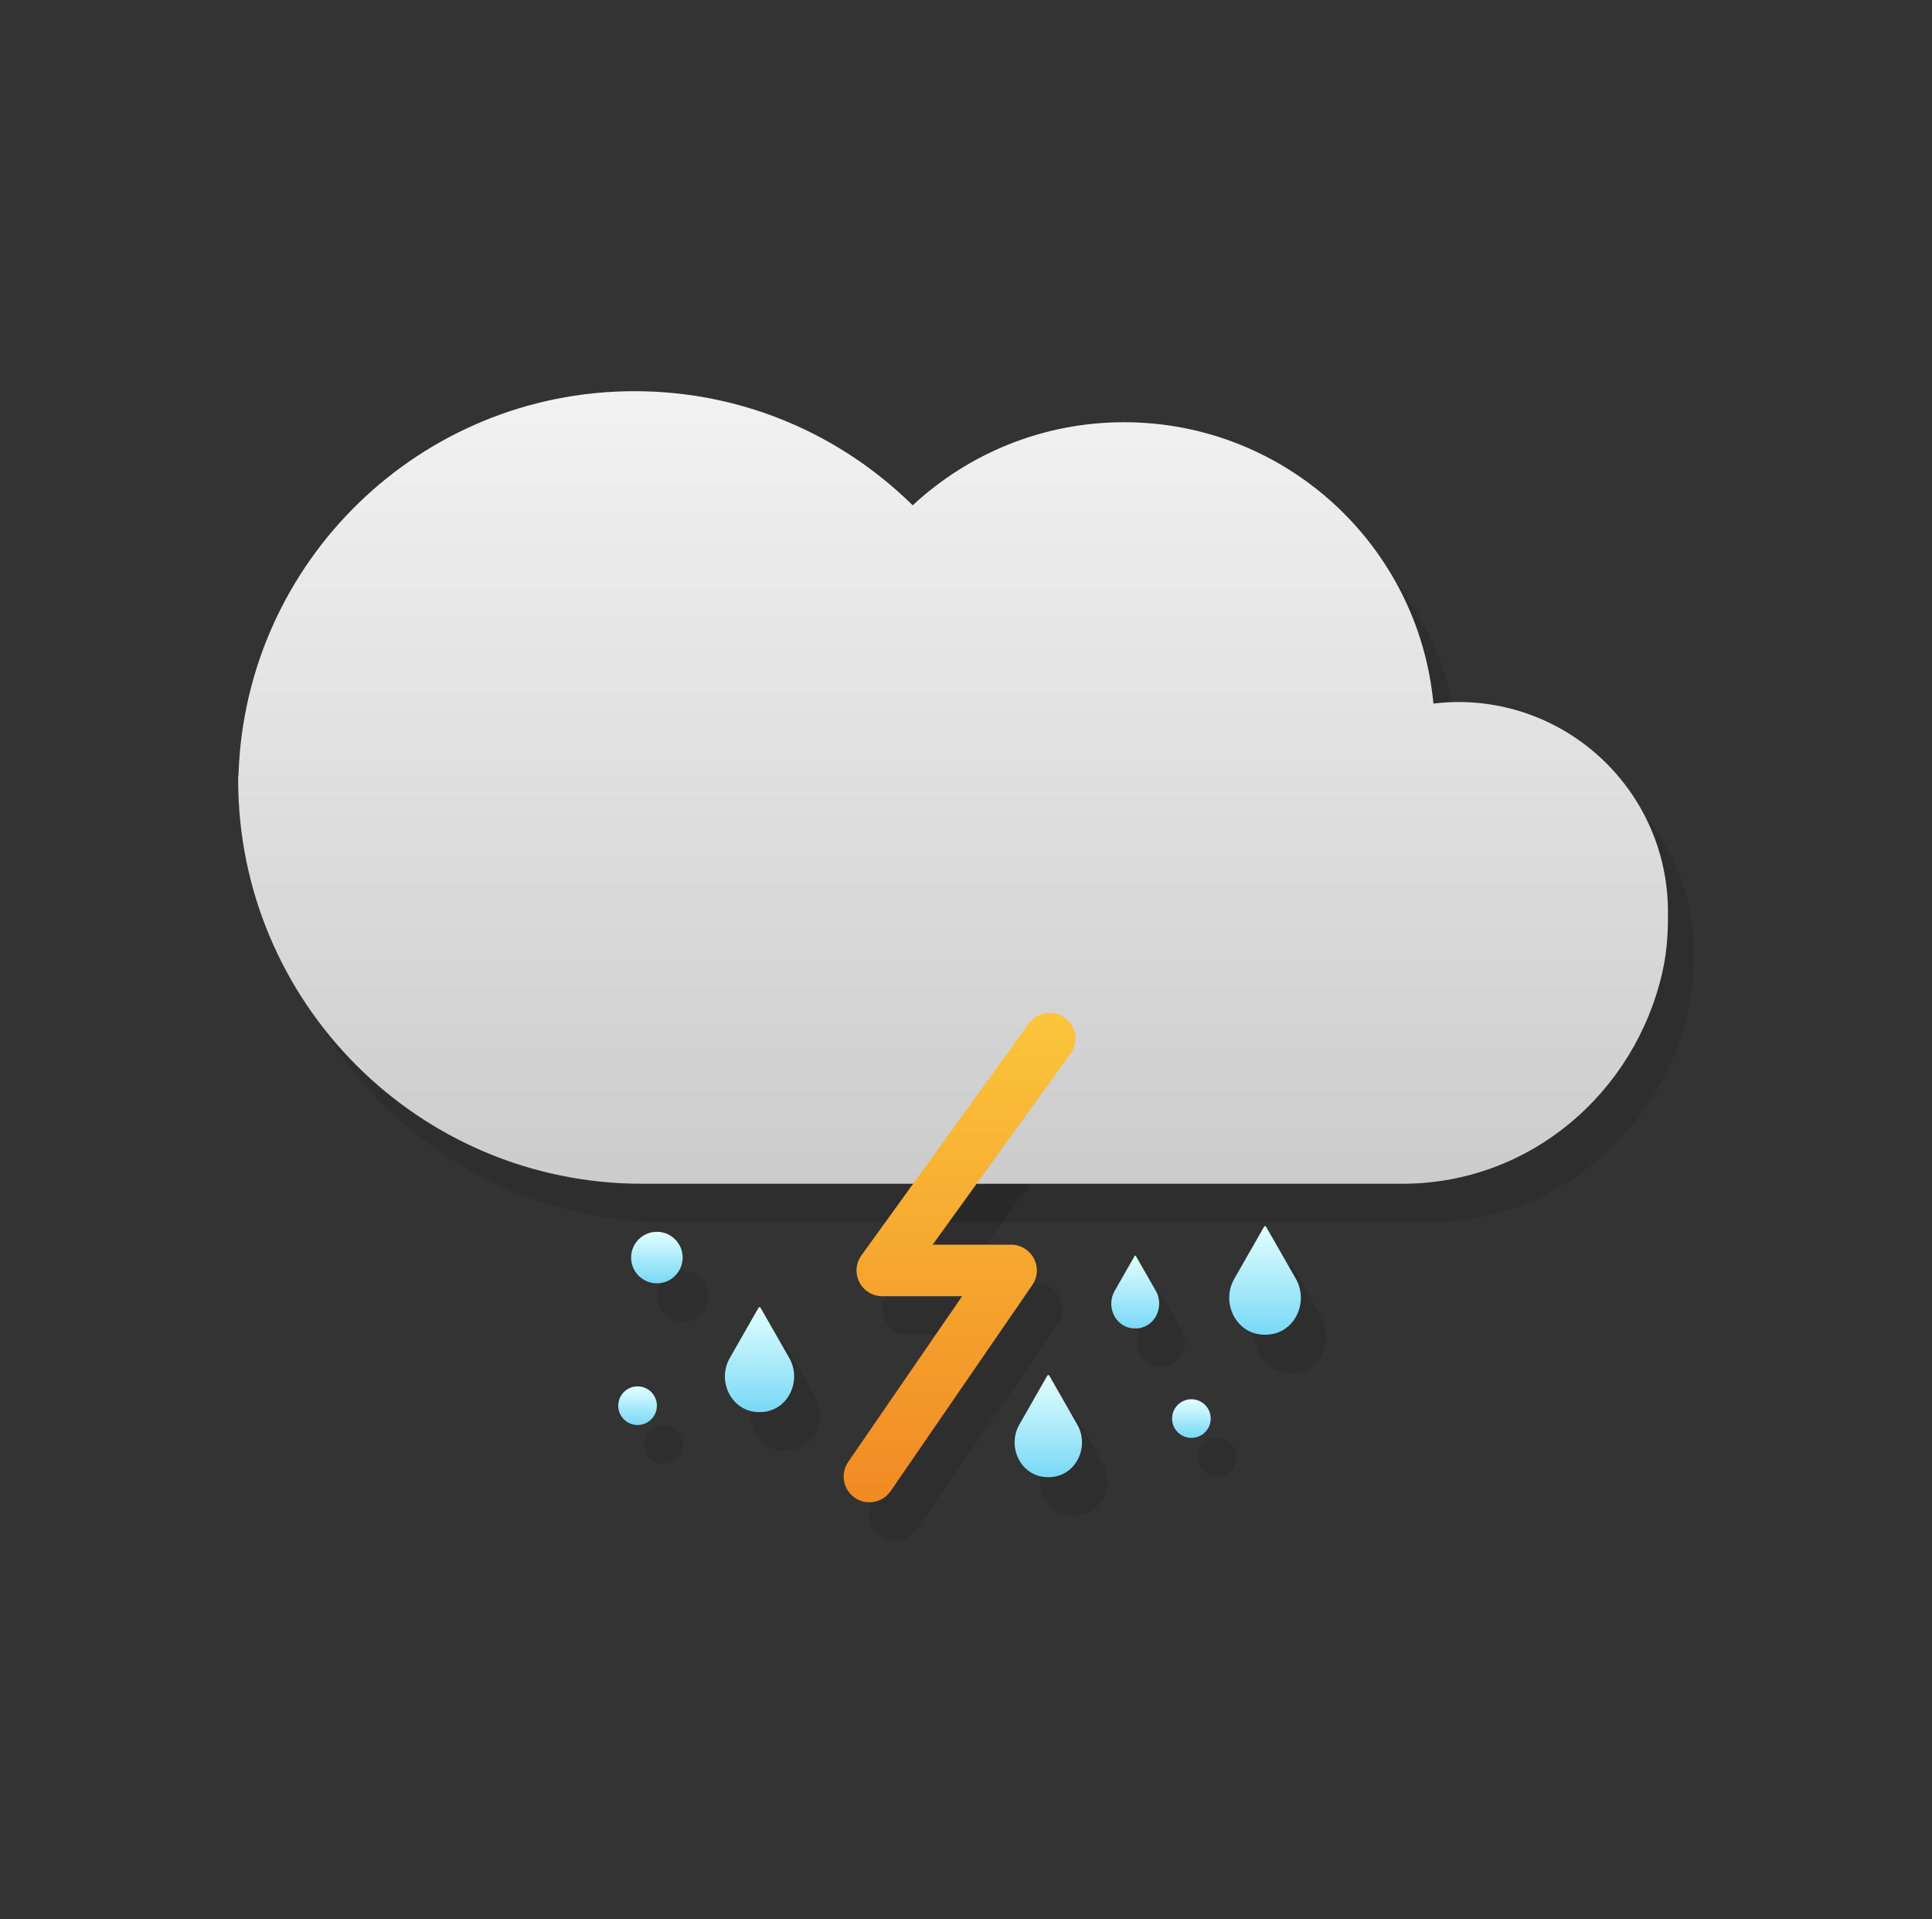 <svg width="150" height="149" viewBox="0 0 150 149" fill="none" xmlns="http://www.w3.org/2000/svg">
<rect x="0" y="0" width="150" height="149" fill="#333333" stroke="none"/>
<path opacity="0.1" d="M131.5 73.79C131.5 64.79 124.21 57.5 115.21 57.5C114.56 57.5 113.92 57.55 113.29 57.62C112.14 45.37 101.82 35.78 89.27 35.78C82.93 35.78 77.17 38.23 72.86 42.23C67.31 36.75 59.68 33.37 51.26 33.37C34.63 33.37 21.09 46.57 20.52 63.06C20.5 63.21 20.49 63.36 20.49 63.53C20.49 80.85 34.53 94.9 51.86 94.9H110.87C120.81 94.9 128.93 87.82 131.06 78.5C131.5 76.61 131.5 74.92 131.5 73.79Z" fill="black"/>
<path opacity="0.1" d="M69.5 119.63C69.11 119.63 68.71 119.52 68.37 119.28C67.46 118.65 67.23 117.41 67.85 116.5L76.7 103.63H70.5C69.75 103.63 69.06 103.21 68.72 102.54C68.38 101.87 68.44 101.07 68.88 100.46L81.88 82.46C82.53 81.57 83.77 81.36 84.67 82.01C85.57 82.66 85.77 83.91 85.12 84.8L74.41 99.63H80.5C81.24 99.63 81.92 100.04 82.27 100.7C82.62 101.36 82.57 102.15 82.15 102.76L71.15 118.76C70.76 119.33 70.13 119.63 69.5 119.63Z" fill="black"/>
<path opacity="0.1" d="M100.3 98.24L102.61 102.28C103.61 104.04 102.59 106.37 100.58 106.6C100.46 106.61 100.34 106.62 100.22 106.62C100.1 106.62 99.98 106.61 99.86 106.6C97.85 106.37 96.82 104.03 97.83 102.28L100.14 98.24C100.17 98.18 100.26 98.18 100.3 98.24Z" fill="black"/>
<path opacity="0.1" d="M90.19 100.51L91.74 103.22C92.41 104.4 91.72 105.96 90.38 106.12C90.3 106.13 90.22 106.13 90.14 106.13C90.06 106.13 89.98 106.13 89.9 106.12C88.55 105.96 87.87 104.4 88.54 103.22L90.09 100.51C90.1 100.47 90.17 100.47 90.19 100.51Z" fill="black"/>
<path opacity="0.1" d="M61.05 104.53L63.28 108.43C64.25 110.13 63.26 112.38 61.32 112.61C61.21 112.62 61.09 112.63 60.97 112.63C60.85 112.63 60.74 112.62 60.62 112.61C58.68 112.38 57.69 110.13 58.66 108.43L60.89 104.53C60.92 104.46 61.02 104.46 61.05 104.53Z" fill="black"/>
<path opacity="0.1" d="M83.47 109.8L85.64 113.6C86.58 115.25 85.62 117.44 83.73 117.66C83.62 117.67 83.51 117.68 83.39 117.68C83.28 117.68 83.16 117.67 83.05 117.66C81.16 117.44 80.2 115.25 81.14 113.6L83.31 109.8C83.34 109.74 83.43 109.74 83.47 109.8Z" fill="black"/>
<path opacity="0.1" d="M94.5 114.63C95.328 114.63 96 113.958 96 113.13C96 112.302 95.328 111.63 94.5 111.63C93.672 111.63 93 112.302 93 113.13C93 113.958 93.672 114.63 94.5 114.63Z" fill="black"/>
<path opacity="0.1" d="M51.5 113.63C52.328 113.63 53 112.958 53 112.13C53 111.302 52.328 110.63 51.5 110.63C50.672 110.63 50 111.302 50 112.13C50 112.958 50.672 113.63 51.5 113.63Z" fill="black"/>
<path opacity="0.1" d="M53 102.63C54.105 102.63 55 101.735 55 100.63C55 99.525 54.105 98.63 53 98.63C51.895 98.63 51 99.525 51 100.63C51 101.735 51.895 102.63 53 102.63Z" fill="black"/>
<path d="M129.5 70.79C129.5 61.79 122.21 54.5 113.21 54.5C112.56 54.5 111.92 54.55 111.29 54.62C110.14 42.37 99.82 32.78 87.27 32.78C80.93 32.78 75.17 35.23 70.86 39.23C65.31 33.75 57.68 30.37 49.26 30.37C32.63 30.37 19.09 43.57 18.52 60.06C18.5 60.21 18.49 60.36 18.49 60.53C18.49 77.85 32.53 91.9 49.86 91.9H108.87C118.81 91.9 126.93 84.82 129.06 75.5C129.5 73.61 129.5 71.92 129.5 70.79Z" fill="url(#paint0_linear)"/>
<path d="M67.5 116.63C67.11 116.63 66.71 116.52 66.37 116.28C65.46 115.65 65.23 114.41 65.85 113.5L74.7 100.63H68.5C67.75 100.63 67.06 100.21 66.72 99.54C66.38 98.87 66.44 98.07 66.88 97.46L79.88 79.46C80.53 78.57 81.77 78.36 82.67 79.01C83.57 79.66 83.77 80.91 83.12 81.8L72.41 96.63H78.5C79.24 96.63 79.92 97.04 80.27 97.7C80.62 98.36 80.57 99.15 80.15 99.76L69.15 115.76C68.76 116.33 68.13 116.63 67.5 116.63Z" fill="url(#paint1_linear)"/>
<path d="M98.3 95.24L100.61 99.28C101.61 101.04 100.59 103.37 98.58 103.6C98.46 103.61 98.34 103.62 98.22 103.62C98.1 103.62 97.98 103.61 97.86 103.6C95.85 103.37 94.82 101.03 95.83 99.28L98.14 95.24C98.17 95.18 98.26 95.18 98.3 95.24Z" fill="url(#paint2_linear)"/>
<path d="M88.19 97.51L89.74 100.22C90.41 101.4 89.72 102.96 88.38 103.12C88.3 103.13 88.22 103.13 88.14 103.13C88.06 103.13 87.98 103.13 87.9 103.12C86.55 102.96 85.87 101.4 86.54 100.22L88.09 97.51C88.1 97.47 88.17 97.47 88.19 97.51Z" fill="url(#paint3_linear)"/>
<path d="M59.05 101.53L61.28 105.43C62.25 107.13 61.26 109.38 59.32 109.61C59.21 109.62 59.09 109.63 58.97 109.63C58.85 109.63 58.74 109.62 58.62 109.61C56.68 109.38 55.69 107.13 56.66 105.43L58.89 101.53C58.92 101.46 59.02 101.46 59.05 101.53Z" fill="url(#paint4_linear)"/>
<path d="M81.47 106.8L83.64 110.6C84.58 112.25 83.62 114.44 81.73 114.66C81.62 114.67 81.51 114.68 81.39 114.68C81.28 114.68 81.16 114.67 81.05 114.66C79.16 114.44 78.2 112.25 79.14 110.6L81.31 106.8C81.34 106.74 81.43 106.74 81.47 106.8Z" fill="url(#paint5_linear)"/>
<path d="M92.5 111.63C93.328 111.63 94 110.958 94 110.13C94 109.302 93.328 108.63 92.5 108.63C91.672 108.63 91 109.302 91 110.13C91 110.958 91.672 111.63 92.5 111.63Z" fill="url(#paint6_linear)"/>
<path d="M49.5 110.63C50.328 110.63 51 109.958 51 109.13C51 108.302 50.328 107.63 49.5 107.63C48.672 107.63 48 108.302 48 109.13C48 109.958 48.672 110.63 49.5 110.63Z" fill="url(#paint7_linear)"/>
<path d="M51 99.63C52.105 99.63 53 98.735 53 97.63C53 96.525 52.105 95.63 51 95.63C49.895 95.63 49 96.525 49 97.63C49 98.735 49.895 99.63 51 99.63Z" fill="url(#paint8_linear)"/>
<defs>
<linearGradient id="paint0_linear" x1="74" y1="91.904" x2="74" y2="30.371" gradientUnits="userSpaceOnUse">
<stop stop-color="#CCCCCC"/>
<stop offset="0.999" stop-color="#F2F2F2"/>
</linearGradient>
<linearGradient id="paint1_linear" x1="74.5" y1="116.629" x2="74.5" y2="78.629" gradientUnits="userSpaceOnUse">
<stop stop-color="#F18A24"/>
<stop offset="0.999" stop-color="#FBC53B"/>
</linearGradient>
<linearGradient id="paint2_linear" x1="98.216" y1="103.63" x2="98.216" y2="95.192" gradientUnits="userSpaceOnUse">
<stop stop-color="#78D8F6"/>
<stop offset="0.999" stop-color="#E3FFFF"/>
</linearGradient>
<linearGradient id="paint3_linear" x1="88.135" y1="103.13" x2="88.135" y2="97.48" gradientUnits="userSpaceOnUse">
<stop stop-color="#78D8F6"/>
<stop offset="0.999" stop-color="#E3FFFF"/>
</linearGradient>
<linearGradient id="paint4_linear" x1="58.971" y1="109.63" x2="58.971" y2="101.48" gradientUnits="userSpaceOnUse">
<stop stop-color="#78D8F6"/>
<stop offset="0.999" stop-color="#E3FFFF"/>
</linearGradient>
<linearGradient id="paint5_linear" x1="81.386" y1="114.68" x2="81.386" y2="106.757" gradientUnits="userSpaceOnUse">
<stop stop-color="#78D8F6"/>
<stop offset="0.999" stop-color="#E3FFFF"/>
</linearGradient>
<linearGradient id="paint6_linear" x1="92.5" y1="111.63" x2="92.5" y2="108.63" gradientUnits="userSpaceOnUse">
<stop stop-color="#78D8F6"/>
<stop offset="0.999" stop-color="#E3FFFF"/>
</linearGradient>
<linearGradient id="paint7_linear" x1="49.5" y1="110.63" x2="49.5" y2="107.63" gradientUnits="userSpaceOnUse">
<stop stop-color="#78D8F6"/>
<stop offset="0.999" stop-color="#E3FFFF"/>
</linearGradient>
<linearGradient id="paint8_linear" x1="51" y1="99.63" x2="51" y2="95.63" gradientUnits="userSpaceOnUse">
<stop stop-color="#78D8F6"/>
<stop offset="0.999" stop-color="#E3FFFF"/>
</linearGradient>
</defs>
</svg>
